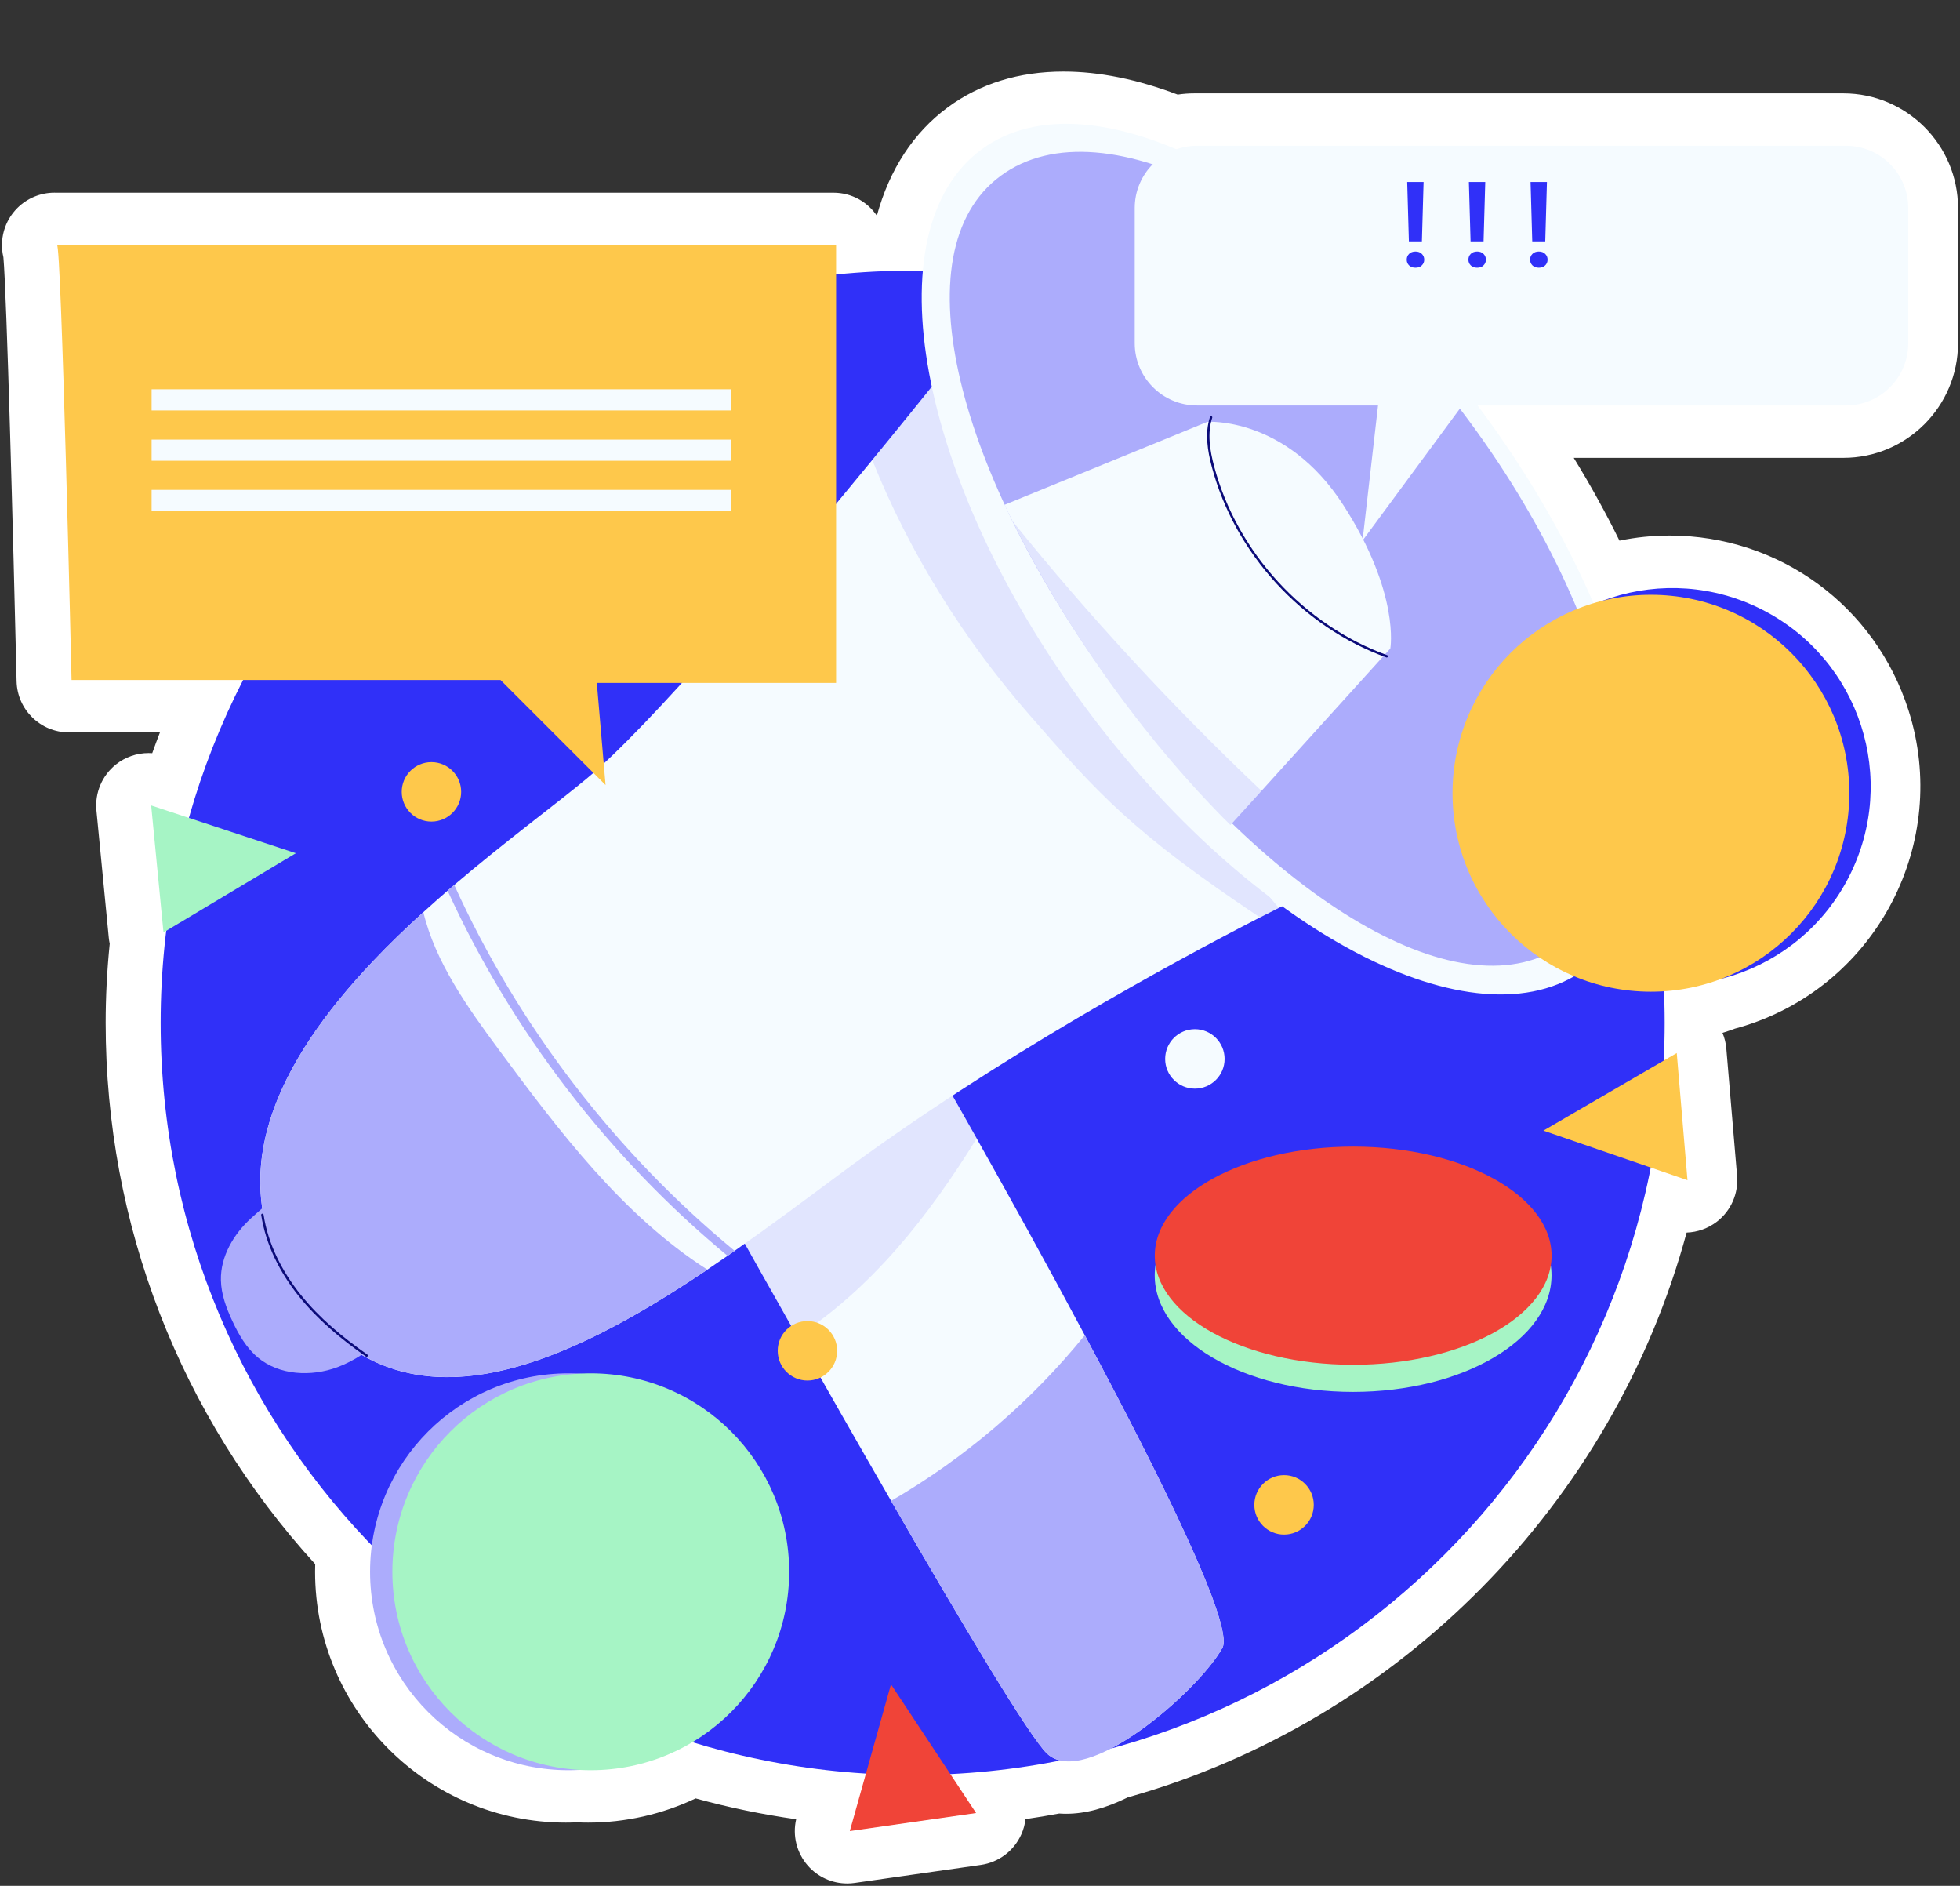 <svg width="394" height="379" viewBox="0 0 394 379" fill="none" xmlns="http://www.w3.org/2000/svg">
<rect x="0" y="0" width="394" height="379" fill="#333333" stroke="none"/>
<path d="M170.305 378.521C167.295 378.521 164.399 377.231 162.384 374.93C160.146 372.375 159.283 368.907 160.044 365.616C153.204 364.649 146.452 363.248 139.837 361.426C133.113 364.617 125.731 366.29 118.231 366.29C117.48 366.29 116.734 366.271 115.992 366.237C115.25 366.272 114.502 366.29 113.752 366.29C85.954 366.29 63.338 343.673 63.338 315.875C63.338 315.37 63.346 314.861 63.362 314.348C36.164 284.497 21.241 246.052 21.241 205.557C21.241 200.339 21.507 195.102 22.055 189.651C21.967 189.243 21.901 188.831 21.862 188.411L19.385 162.886C19.041 159.343 20.51 155.868 23.291 153.644C25.183 152.131 27.508 151.339 29.867 151.339C30.111 151.339 30.355 151.348 30.599 151.366C31.097 149.967 31.613 148.575 32.151 147.19H13.862C8.14 147.19 3.466 142.623 3.335 136.905C2.647 107.334 1.344 59.168 0.684 51.703C-0.155 48.186 0.865 44.434 3.475 41.82C5.451 39.84 8.145 38.721 10.943 38.721C11.066 38.721 11.191 38.722 11.313 38.728H167.549C171.174 38.728 174.372 40.558 176.265 43.347C178.794 34.08 183.619 26.665 190.494 21.592C196.979 16.809 204.82 14.384 213.796 14.384C220.93 14.384 228.637 15.941 236.744 19.017C237.853 18.851 238.973 18.768 240.093 18.768H370.558C383.265 18.768 393.603 29.106 393.603 41.813V68.972C393.603 81.68 383.265 92.017 370.558 92.017H316.352C319.725 97.504 322.795 103.059 325.544 108.654C328.864 107.973 332.238 107.631 335.623 107.631C357.665 107.631 376.966 121.751 383.653 142.767C392.085 169.254 377.394 197.663 350.905 206.096C350.186 206.324 349.472 206.532 348.755 206.723C348.055 206.983 347.346 207.227 346.625 207.456C346.502 207.497 346.377 207.536 346.253 207.572C346.669 208.568 346.935 209.635 347.027 210.74L349.187 236.293C349.487 239.841 347.976 243.298 345.168 245.487C343.386 246.875 341.238 247.633 339.046 247.707C324.331 302.069 281.335 345.881 226.708 361.221C222.203 363.436 218.139 364.514 214.319 364.514C213.848 364.514 213.381 364.496 212.918 364.463C210.67 364.884 208.411 365.26 206.148 365.588C206.025 366.644 205.741 367.687 205.294 368.684C203.814 371.977 200.751 374.283 197.176 374.792L171.788 378.416C171.295 378.486 170.798 378.521 170.305 378.521Z" fill="white"/>
<path d="M183.463 356.726C266.951 356.726 334.632 289.046 334.632 205.558C334.632 122.069 266.951 54.389 183.463 54.389C99.975 54.389 32.294 122.069 32.294 205.558C32.294 289.046 99.975 356.726 183.463 356.726Z" fill="#3030F8"/>
<path d="M245.716 331.199C240.881 339.882 218.211 359.657 210.482 352.43C207.019 349.184 193.25 326.095 179.13 301.636C172.588 290.31 165.963 278.698 160.258 268.609C154.519 258.487 149.701 249.905 146.824 244.752C144.968 241.422 143.897 239.514 143.897 239.514L149.936 235.816L187.33 212.962C187.33 212.962 190.926 219.186 196.33 228.789C202.203 239.212 210.199 253.617 218.064 268.339C233.369 296.953 248.142 326.833 245.716 331.199Z" fill="#F5FBFF"/>
<path opacity="0.27" d="M196.335 228.787C186.682 244.38 175.389 258.751 160.265 268.606C154.526 258.484 149.708 249.901 146.831 244.748C146.898 242.338 147.518 239.946 148.906 237.538C149.241 236.952 149.592 236.383 149.943 235.814L187.337 212.961C187.337 212.961 190.931 219.184 196.335 228.787Z" fill="#ACACFC"/>
<path d="M245.716 331.199C240.881 339.882 218.211 359.657 210.482 352.429C207.019 349.184 193.25 326.095 179.13 301.636C193.987 293.02 207.254 281.676 218.062 268.342C233.369 296.953 248.142 326.832 245.716 331.199Z" fill="#ACACFC"/>
<path d="M263.55 179.253C263.55 179.253 261.207 180.357 257.058 182.465C255.954 183.034 254.682 183.669 253.277 184.373C236.061 193.224 200.091 212.664 168.504 236.186C161.796 241.171 154.802 246.392 147.674 251.377C147.205 251.712 146.721 252.046 146.252 252.381C144.897 253.318 143.542 254.238 142.187 255.158C135.111 259.909 127.95 264.327 120.855 267.889C97.986 279.4 76.001 282.261 60.392 260.795C43.127 237.055 56.192 212.997 74.965 193.187C78.211 189.757 81.64 186.461 85.105 183.316C86.728 181.844 88.35 180.404 89.974 179C90.425 178.616 90.86 178.23 91.313 177.845C101.552 169.112 111.49 161.817 117.831 156.564C130.496 146.091 156.111 115.91 175.351 92.437C181.524 84.925 187.03 78.081 191.261 72.812C196.565 66.171 199.861 62.004 199.861 62.004L263.55 179.253Z" fill="#F5FBFF"/>
<path opacity="0.27" d="M175.34 92.447C182.805 111.101 193.673 128.451 206.884 143.608C220.547 159.276 227.521 167.197 253.281 184.373C254.68 183.674 255.945 183.032 257.061 182.465C229.564 149.902 209.095 111.745 191.254 72.812C187.021 78.083 181.522 84.925 175.34 92.447Z" fill="#ACACFC"/>
<path d="M318.739 194.698C340.843 178.395 331.575 128.319 298.038 82.85C264.502 37.381 219.396 13.738 197.292 30.041C175.188 46.345 184.456 96.421 217.992 141.89C251.529 187.358 296.635 211.002 318.739 194.698Z" fill="#F5FBFF"/>
<path d="M201.153 35.337C180.464 50.596 192.672 95.694 224.061 138.253C255.45 180.812 294.132 204.713 314.82 189.456C335.509 174.197 326.835 127.327 295.446 84.769C264.059 42.208 221.843 20.078 201.153 35.337Z" fill="#ACACFC"/>
<path d="M201.927 101.455C202.433 102.539 202.959 103.624 203.526 104.732C208.528 114.883 214.768 125.353 222.083 135.719C230.097 147.046 238.661 157.184 247.338 165.807L253.586 158.936L279.483 130.33C279.483 130.33 281.495 119.266 270.007 101.463C258.52 83.661 242.715 84.779 242.715 84.779L201.927 101.455Z" fill="#F5FBFF"/>
<path opacity="0.27" d="M203.528 104.732C208.53 114.883 214.77 125.353 222.085 135.719C230.099 147.046 238.662 157.184 247.34 165.807L253.588 158.936C235.698 141.995 218.97 123.898 203.528 104.732Z" fill="#ACACFC"/>
<path d="M100.178 210.823C93.937 202.391 87.48 193.273 85.103 183.318C81.64 186.463 78.211 189.759 74.964 193.189C60.931 207.995 50.093 225.178 52.722 242.826C51.885 243.546 51.117 244.234 50.46 244.834C46.95 248.04 44.31 252.518 44.407 257.271C44.465 260.121 45.488 262.864 46.692 265.448C47.968 268.186 49.516 270.882 51.836 272.816C56.159 276.419 62.556 276.714 67.834 274.761C69.554 274.124 71.167 273.265 72.701 272.277C86.641 280.37 103.49 276.628 120.854 267.889C127.948 264.326 135.109 259.909 142.186 255.158C125.14 244.234 112.341 227.27 100.178 210.823Z" fill="#ACACFC"/>
<path d="M147.676 251.379C147.207 251.714 146.723 252.048 146.254 252.383C122.381 232.623 102.855 207.177 89.974 179.004C90.425 178.619 90.86 178.233 91.313 177.849C104.143 206.122 123.701 231.637 147.676 251.379Z" fill="#ACACFC"/>
<path d="M52.747 244.146C53.661 250.11 56.501 255.672 60.282 260.376C64.061 265.079 68.757 268.972 73.705 272.426" stroke="#0B0B79" stroke-width="0.477" stroke-miterlimit="10" stroke-linecap="round" stroke-linejoin="round"/>
<path d="M243.459 83.872C242.411 87.057 242.973 90.541 243.835 93.783C248.444 111.097 261.918 125.798 278.767 131.896" stroke="#0B0B79" stroke-width="0.477" stroke-miterlimit="10" stroke-linecap="round" stroke-linejoin="round"/>
<path d="M114.274 355.759C136.3 355.759 154.156 337.903 154.156 315.877C154.156 293.851 136.3 275.995 114.274 275.995C92.247 275.995 74.391 293.851 74.391 315.877C74.391 337.903 92.247 355.759 114.274 355.759Z" fill="#ACACFC"/>
<path d="M118.756 355.759C140.782 355.759 158.638 337.903 158.638 315.877C158.638 293.851 140.782 275.995 118.756 275.995C96.73 275.995 78.874 293.851 78.874 315.877C78.874 337.903 96.73 355.759 118.756 355.759Z" fill="#A6F4C5"/>
<path d="M272.005 279.726C294.031 279.726 311.887 269.243 311.887 256.311C311.887 243.379 294.031 232.895 272.005 232.895C249.979 232.895 232.123 243.379 232.123 256.311C232.123 269.243 249.979 279.726 272.005 279.726Z" fill="#A6F4C5"/>
<path d="M272.129 230.435C294.157 230.468 311.962 240.309 311.901 252.416C311.84 264.523 293.934 274.31 271.907 274.276C249.88 274.243 232.074 264.402 232.135 252.295C232.198 240.188 250.104 230.401 272.129 230.435Z" fill="#F04438"/>
<path d="M371.67 176.218C381.692 156.604 373.916 132.579 354.301 122.557C334.687 112.535 310.662 120.311 300.64 139.926C290.618 159.54 298.394 183.565 318.009 193.587C337.623 203.609 361.648 195.833 371.67 176.218Z" fill="#3030F8"/>
<path d="M331.869 199.297C353.896 199.297 371.751 181.441 371.751 159.415C371.751 137.389 353.896 119.533 331.869 119.533C309.843 119.533 291.987 137.389 291.987 159.415C291.987 181.441 309.843 199.297 331.869 199.297Z" fill="#FEC84B"/>
<path d="M371.081 29.299H240.616C233.704 29.299 228.102 34.901 228.102 41.813V68.971C228.102 75.882 233.704 81.485 240.616 81.485H277.014L273.899 108.644L293.934 81.485H371.083C377.994 81.485 383.597 75.882 383.597 68.971V41.813C383.595 34.901 377.993 29.299 371.081 29.299Z" fill="#F5FBFF"/>
<path d="M286.169 36.571L285.829 48.512H283.216L282.876 36.571H286.169ZM282.782 52.192C282.782 51.731 282.938 51.344 283.251 51.032C283.571 50.711 284.001 50.551 284.54 50.551C285.079 50.551 285.505 50.711 285.817 51.032C286.137 51.344 286.298 51.731 286.298 52.192C286.298 52.645 286.137 53.028 285.817 53.34C285.505 53.653 285.079 53.809 284.54 53.809C284.001 53.809 283.571 53.653 283.251 53.34C282.938 53.028 282.782 52.645 282.782 52.192ZM298.567 36.571L298.227 48.512H295.614L295.274 36.571H298.567ZM295.18 52.192C295.18 51.731 295.337 51.344 295.649 51.032C295.969 50.711 296.399 50.551 296.938 50.551C297.477 50.551 297.903 50.711 298.216 51.032C298.536 51.344 298.696 51.731 298.696 52.192C298.696 52.645 298.536 53.028 298.216 53.34C297.903 53.653 297.477 53.809 296.938 53.809C296.399 53.809 295.969 53.653 295.649 53.34C295.337 53.028 295.18 52.645 295.18 52.192ZM310.966 36.571L310.626 48.512H308.012L307.673 36.571H310.966ZM307.579 52.192C307.579 51.731 307.735 51.344 308.048 51.032C308.368 50.711 308.798 50.551 309.337 50.551C309.876 50.551 310.302 50.711 310.614 51.032C310.934 51.344 311.094 51.731 311.094 52.192C311.094 52.645 310.934 53.028 310.614 53.34C310.302 53.653 309.876 53.809 309.337 53.809C308.798 53.809 308.368 53.653 308.048 53.34C307.735 53.028 307.579 52.645 307.579 52.192Z" fill="#3030F8"/>
<path d="M11.452 49.257H168.071V137.246H119.971L121.731 157.776L100.613 136.659H14.385C14.385 136.659 12.331 48.377 11.452 49.257Z" fill="#FEC84B"/>
<path d="M146.988 78.234H30.476V82.49H146.988V78.234Z" fill="#F5FBFF"/>
<path d="M146.988 88.344H30.476V92.6H146.988V88.344Z" fill="#F5FBFF"/>
<path d="M146.988 98.452H30.476V102.708H146.988V98.452Z" fill="#F5FBFF"/>
<path d="M310.256 227.221L337.061 211.628L339.22 237.182L310.256 227.221Z" fill="#FEC84B"/>
<path d="M59.473 171.469L32.865 187.394L30.388 161.869L59.473 171.469Z" fill="#A6F4C5"/>
<path d="M179.105 338.503L196.214 364.365L170.828 367.991L179.105 338.503Z" fill="#F04438"/>
<path d="M246.171 212.808C246.171 216.108 243.496 218.783 240.196 218.783C236.897 218.783 234.222 216.108 234.222 212.808C234.222 209.508 236.897 206.833 240.196 206.833C243.496 206.833 246.171 209.508 246.171 212.808Z" fill="#F5FBFF"/>
<path d="M264.096 302.432C264.096 305.732 261.421 308.407 258.122 308.407C254.822 308.407 252.147 305.732 252.147 302.432C252.147 299.133 254.822 296.458 258.122 296.458C261.421 296.458 264.096 299.133 264.096 302.432Z" fill="#FEC84B"/>
<path d="M168.286 271.468C168.286 274.768 165.612 277.443 162.312 277.443C159.012 277.443 156.337 274.768 156.337 271.468C156.337 268.169 159.012 265.494 162.312 265.494C165.612 265.494 168.286 268.169 168.286 271.468Z" fill="#FEC84B"/>
<path d="M92.703 159.139C92.703 162.439 90.028 165.114 86.728 165.114C83.429 165.114 80.754 162.439 80.754 159.139C80.754 155.84 83.429 153.165 86.728 153.165C90.028 153.165 92.703 155.84 92.703 159.139Z" fill="#FEC84B"/>
</svg>

